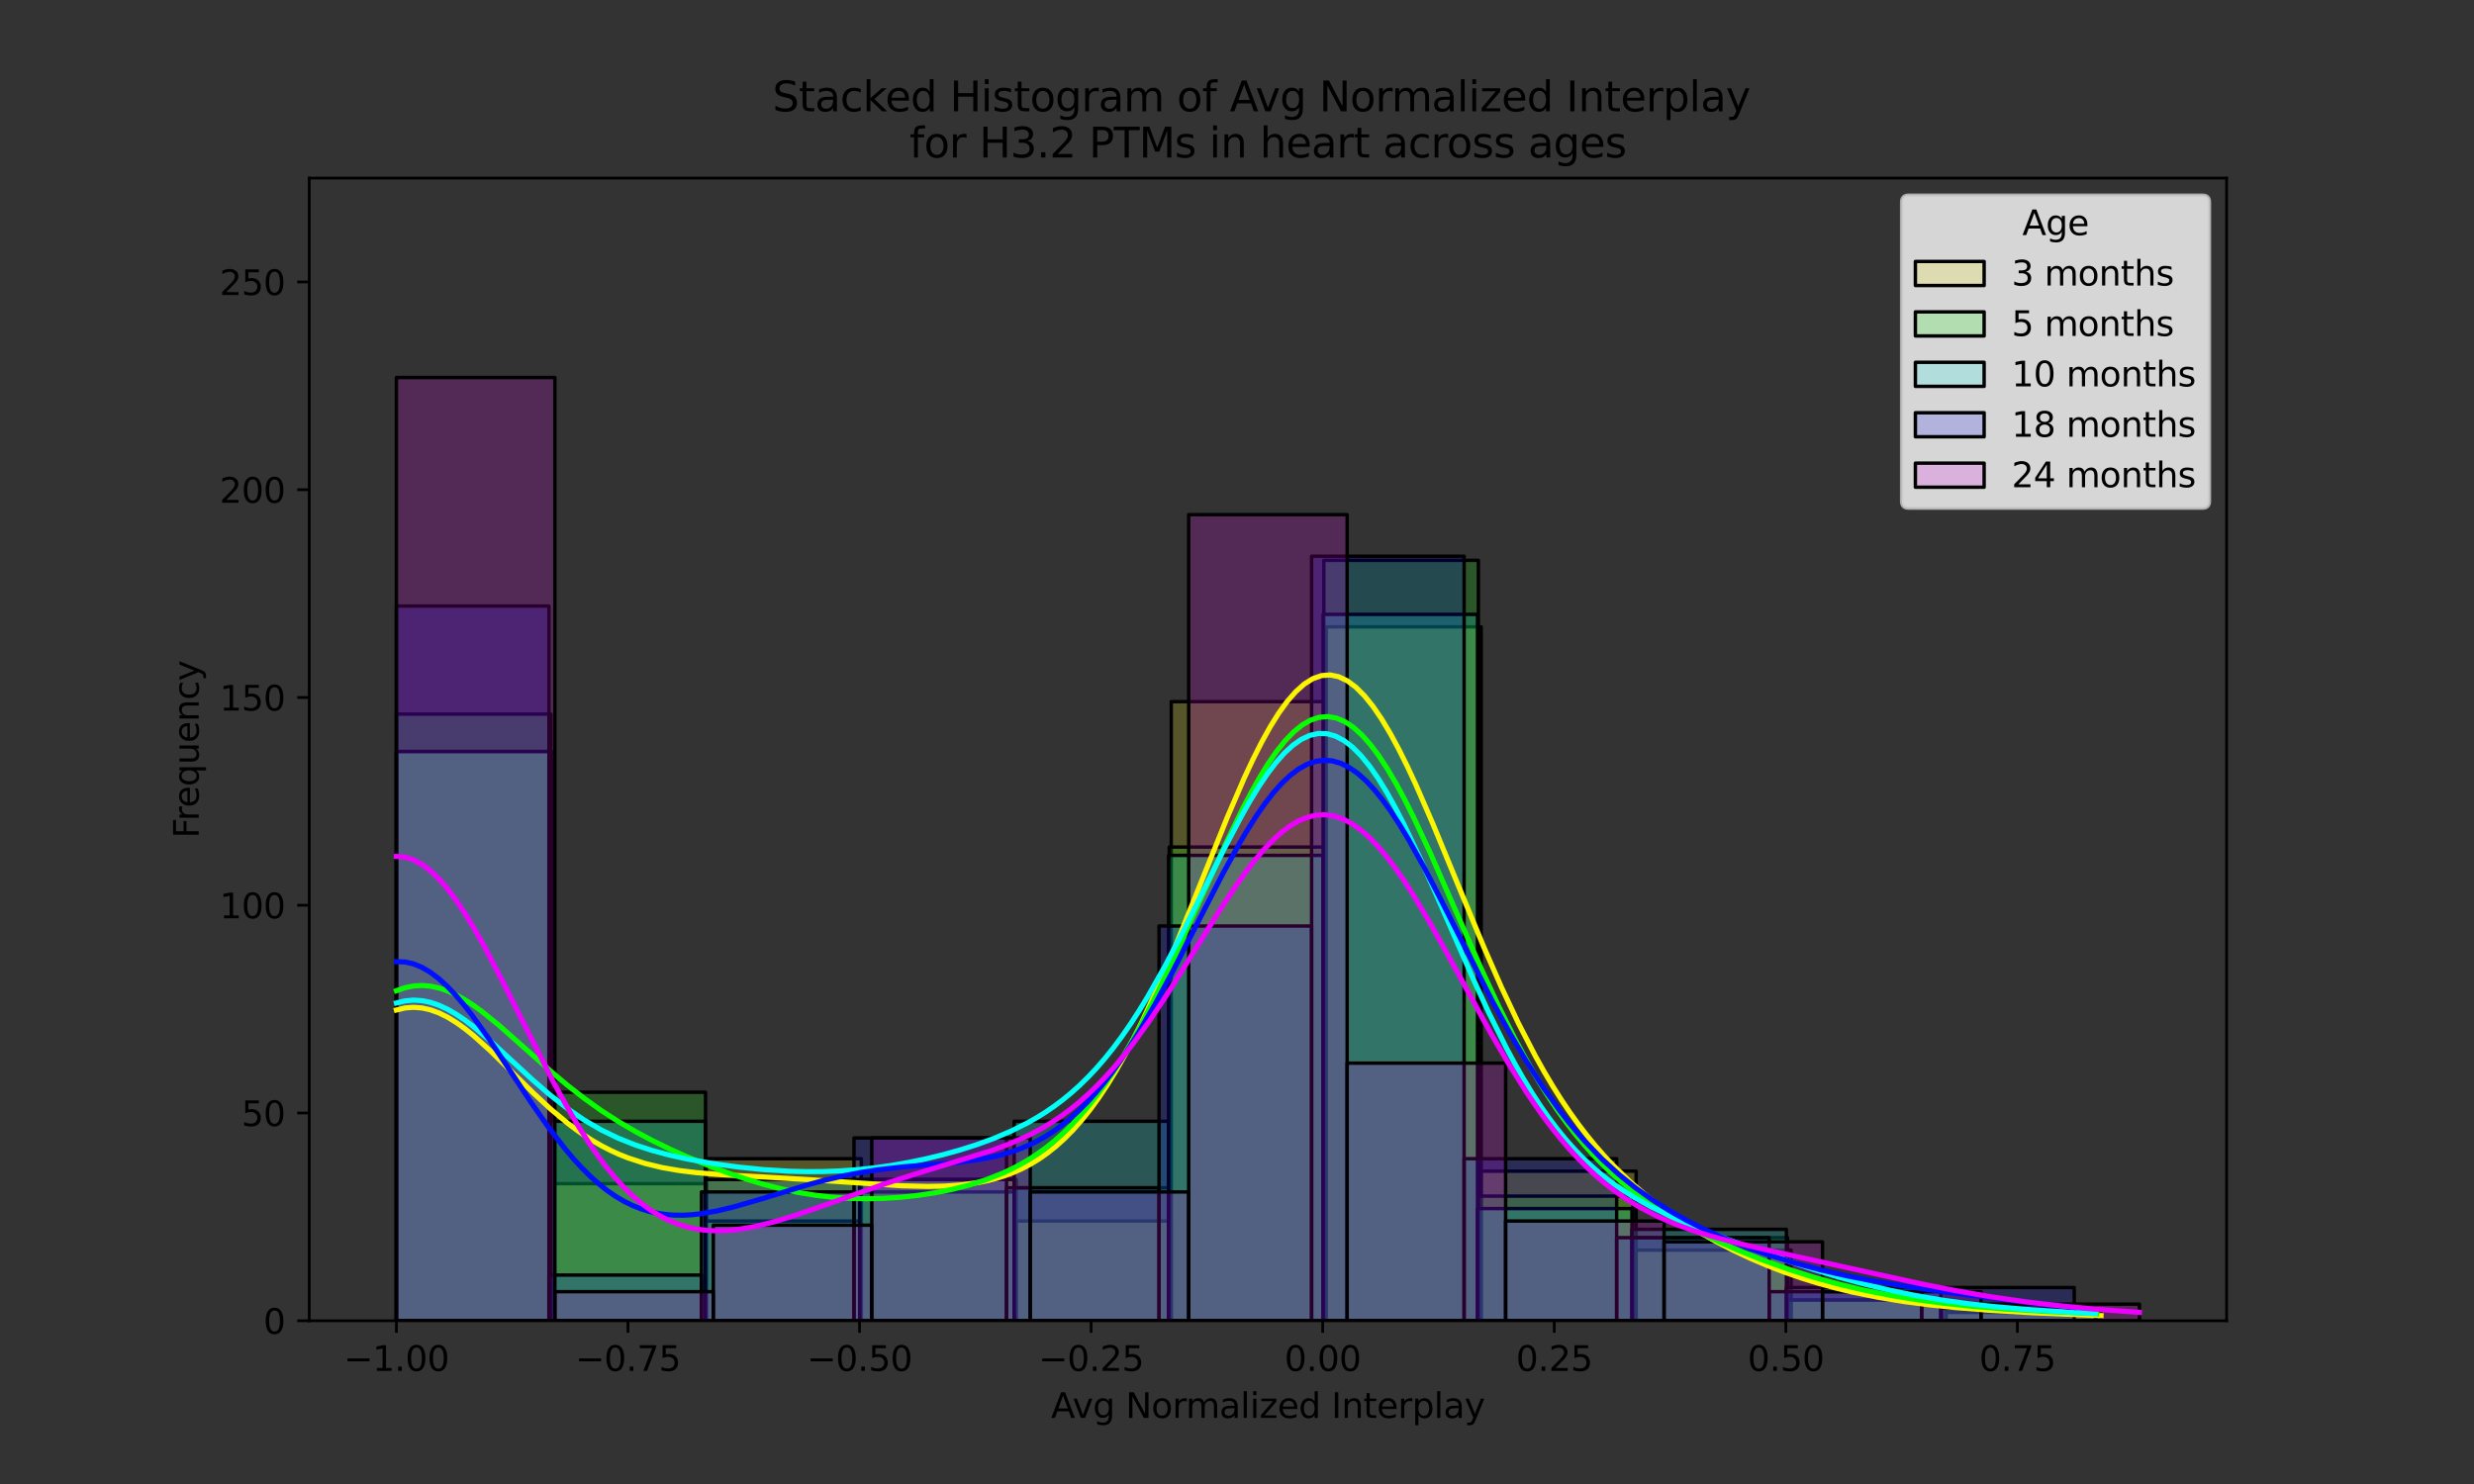 <?xml version="1.0" encoding="utf-8" standalone="no"?>
<!DOCTYPE svg PUBLIC "-//W3C//DTD SVG 1.1//EN"
  "http://www.w3.org/Graphics/SVG/1.1/DTD/svg11.dtd">
<svg xmlns:xlink="http://www.w3.org/1999/xlink" width="720pt" height="432pt" viewBox="0 0 720 432" xmlns="http://www.w3.org/2000/svg" version="1.1">
 <rect x="0" y="0" width="720" height="432" fill="#333333" stroke="none"/>
 <defs>
  <style type="text/css">*{stroke-linejoin: round; stroke-linecap: butt}</style>
 </defs>
 <g id="figure_1">
  <g id="patch_1">
   <path d="M 0 432 
L 720 432 
L 720 0 
L 0 0 
L 0 432 
z
" style="fill: none; opacity: 0"/>
  </g>
  <g id="axes_1">
   <g id="patch_2">
    <path d="M 90 384.48 
L 648 384.48 
L 648 51.84 
L 90 51.84 
L 90 384.48 
z
" style="fill: none"/>
   </g>
   <g id="patch_3">
    <path d="M 115.364 384.48 
L 160.464 384.48 
L 160.464 218.765 
L 115.364 218.765 
z
" clip-path="url(#pede3f35c36)" style="fill: #fcf500; fill-opacity: 0.175; stroke: #000000; stroke-linejoin: miter"/>
   </g>
   <g id="patch_4">
    <path d="M 160.464 384.48 
L 205.564 384.48 
L 205.564 344.563 
L 160.464 344.563 
z
" clip-path="url(#pede3f35c36)" style="fill: #fcf500; fill-opacity: 0.175; stroke: #000000; stroke-linejoin: miter"/>
   </g>
   <g id="patch_5">
    <path d="M 205.564 384.48 
L 250.664 384.48 
L 250.664 337.306 
L 205.564 337.306 
z
" clip-path="url(#pede3f35c36)" style="fill: #fcf500; fill-opacity: 0.175; stroke: #000000; stroke-linejoin: miter"/>
   </g>
   <g id="patch_6">
    <path d="M 250.664 384.48 
L 295.765 384.48 
L 295.765 343.354 
L 250.664 343.354 
z
" clip-path="url(#pede3f35c36)" style="fill: #fcf500; fill-opacity: 0.175; stroke: #000000; stroke-linejoin: miter"/>
   </g>
   <g id="patch_7">
    <path d="M 295.765 384.48 
L 340.865 384.48 
L 340.865 355.45 
L 295.765 355.45 
z
" clip-path="url(#pede3f35c36)" style="fill: #fcf500; fill-opacity: 0.175; stroke: #000000; stroke-linejoin: miter"/>
   </g>
   <g id="patch_8">
    <path d="M 340.865 384.48 
L 385.965 384.48 
L 385.965 204.25 
L 340.865 204.25 
z
" clip-path="url(#pede3f35c36)" style="fill: #fcf500; fill-opacity: 0.175; stroke: #000000; stroke-linejoin: miter"/>
   </g>
   <g id="patch_9">
    <path d="M 385.965 384.48 
L 431.065 384.48 
L 431.065 182.477 
L 385.965 182.477 
z
" clip-path="url(#pede3f35c36)" style="fill: #fcf500; fill-opacity: 0.175; stroke: #000000; stroke-linejoin: miter"/>
   </g>
   <g id="patch_10">
    <path d="M 431.065 384.48 
L 476.165 384.48 
L 476.165 340.934 
L 431.065 340.934 
z
" clip-path="url(#pede3f35c36)" style="fill: #fcf500; fill-opacity: 0.175; stroke: #000000; stroke-linejoin: miter"/>
   </g>
   <g id="patch_11">
    <path d="M 476.165 384.48 
L 521.266 384.48 
L 521.266 363.917 
L 476.165 363.917 
z
" clip-path="url(#pede3f35c36)" style="fill: #fcf500; fill-opacity: 0.175; stroke: #000000; stroke-linejoin: miter"/>
   </g>
   <g id="patch_12">
    <path d="M 521.266 384.48 
L 566.366 384.48 
L 566.366 378.432 
L 521.266 378.432 
z
" clip-path="url(#pede3f35c36)" style="fill: #fcf500; fill-opacity: 0.175; stroke: #000000; stroke-linejoin: miter"/>
   </g>
   <g id="patch_13">
    <path d="M 566.366 384.48 
L 611.466 384.48 
L 611.466 382.061 
L 566.366 382.061 
z
" clip-path="url(#pede3f35c36)" style="fill: #fcf500; fill-opacity: 0.175; stroke: #000000; stroke-linejoin: miter"/>
   </g>
   <g id="patch_14">
    <path d="M 115.364 384.48 
L 160.347 384.48 
L 160.347 207.878 
L 115.364 207.878 
z
" clip-path="url(#pede3f35c36)" style="fill: #08ff00; fill-opacity: 0.175; stroke: #000000; stroke-linejoin: miter"/>
   </g>
   <g id="patch_15">
    <path d="M 160.347 384.48 
L 205.331 384.48 
L 205.331 317.952 
L 160.347 317.952 
z
" clip-path="url(#pede3f35c36)" style="fill: #08ff00; fill-opacity: 0.175; stroke: #000000; stroke-linejoin: miter"/>
   </g>
   <g id="patch_16">
    <path d="M 205.331 384.48 
L 250.315 384.48 
L 250.315 355.45 
L 205.331 355.45 
z
" clip-path="url(#pede3f35c36)" style="fill: #08ff00; fill-opacity: 0.175; stroke: #000000; stroke-linejoin: miter"/>
   </g>
   <g id="patch_17">
    <path d="M 250.315 384.48 
L 295.298 384.48 
L 295.298 346.982 
L 250.315 346.982 
z
" clip-path="url(#pede3f35c36)" style="fill: #08ff00; fill-opacity: 0.175; stroke: #000000; stroke-linejoin: miter"/>
   </g>
   <g id="patch_18">
    <path d="M 295.298 384.48 
L 340.282 384.48 
L 340.282 345.773 
L 295.298 345.773 
z
" clip-path="url(#pede3f35c36)" style="fill: #08ff00; fill-opacity: 0.175; stroke: #000000; stroke-linejoin: miter"/>
   </g>
   <g id="patch_19">
    <path d="M 340.282 384.48 
L 385.266 384.48 
L 385.266 246.586 
L 340.282 246.586 
z
" clip-path="url(#pede3f35c36)" style="fill: #08ff00; fill-opacity: 0.175; stroke: #000000; stroke-linejoin: miter"/>
   </g>
   <g id="patch_20">
    <path d="M 385.266 384.48 
L 430.249 384.48 
L 430.249 163.123 
L 385.266 163.123 
z
" clip-path="url(#pede3f35c36)" style="fill: #08ff00; fill-opacity: 0.175; stroke: #000000; stroke-linejoin: miter"/>
   </g>
   <g id="patch_21">
    <path d="M 430.249 384.48 
L 475.233 384.48 
L 475.233 348.192 
L 430.249 348.192 
z
" clip-path="url(#pede3f35c36)" style="fill: #08ff00; fill-opacity: 0.175; stroke: #000000; stroke-linejoin: miter"/>
   </g>
   <g id="patch_22">
    <path d="M 475.233 384.48 
L 520.216 384.48 
L 520.216 360.288 
L 475.233 360.288 
z
" clip-path="url(#pede3f35c36)" style="fill: #08ff00; fill-opacity: 0.175; stroke: #000000; stroke-linejoin: miter"/>
   </g>
   <g id="patch_23">
    <path d="M 520.216 384.48 
L 565.2 384.48 
L 565.2 378.432 
L 520.216 378.432 
z
" clip-path="url(#pede3f35c36)" style="fill: #08ff00; fill-opacity: 0.175; stroke: #000000; stroke-linejoin: miter"/>
   </g>
   <g id="patch_24">
    <path d="M 565.2 384.48 
L 610.184 384.48 
L 610.184 380.851 
L 565.2 380.851 
z
" clip-path="url(#pede3f35c36)" style="fill: #08ff00; fill-opacity: 0.175; stroke: #000000; stroke-linejoin: miter"/>
   </g>
   <g id="patch_25">
    <path d="M 115.364 384.48 
L 160.311 384.48 
L 160.311 218.765 
L 115.364 218.765 
z
" clip-path="url(#pede3f35c36)" style="fill: #00fff6; fill-opacity: 0.175; stroke: #000000; stroke-linejoin: miter"/>
   </g>
   <g id="patch_26">
    <path d="M 160.311 384.48 
L 205.258 384.48 
L 205.258 326.419 
L 160.311 326.419 
z
" clip-path="url(#pede3f35c36)" style="fill: #00fff6; fill-opacity: 0.175; stroke: #000000; stroke-linejoin: miter"/>
   </g>
   <g id="patch_27">
    <path d="M 205.258 384.48 
L 250.204 384.48 
L 250.204 343.354 
L 205.258 343.354 
z
" clip-path="url(#pede3f35c36)" style="fill: #00fff6; fill-opacity: 0.175; stroke: #000000; stroke-linejoin: miter"/>
   </g>
   <g id="patch_28">
    <path d="M 250.204 384.48 
L 295.151 384.48 
L 295.151 343.354 
L 250.204 343.354 
z
" clip-path="url(#pede3f35c36)" style="fill: #00fff6; fill-opacity: 0.175; stroke: #000000; stroke-linejoin: miter"/>
   </g>
   <g id="patch_29">
    <path d="M 295.151 384.48 
L 340.098 384.48 
L 340.098 326.419 
L 295.151 326.419 
z
" clip-path="url(#pede3f35c36)" style="fill: #00fff6; fill-opacity: 0.175; stroke: #000000; stroke-linejoin: miter"/>
   </g>
   <g id="patch_30">
    <path d="M 340.098 384.48 
L 385.045 384.48 
L 385.045 249.005 
L 340.098 249.005 
z
" clip-path="url(#pede3f35c36)" style="fill: #00fff6; fill-opacity: 0.175; stroke: #000000; stroke-linejoin: miter"/>
   </g>
   <g id="patch_31">
    <path d="M 385.045 384.48 
L 429.992 384.48 
L 429.992 178.848 
L 385.045 178.848 
z
" clip-path="url(#pede3f35c36)" style="fill: #00fff6; fill-opacity: 0.175; stroke: #000000; stroke-linejoin: miter"/>
   </g>
   <g id="patch_32">
    <path d="M 429.992 384.48 
L 474.939 384.48 
L 474.939 351.821 
L 429.992 351.821 
z
" clip-path="url(#pede3f35c36)" style="fill: #00fff6; fill-opacity: 0.175; stroke: #000000; stroke-linejoin: miter"/>
   </g>
   <g id="patch_33">
    <path d="M 474.939 384.48 
L 519.886 384.48 
L 519.886 357.869 
L 474.939 357.869 
z
" clip-path="url(#pede3f35c36)" style="fill: #00fff6; fill-opacity: 0.175; stroke: #000000; stroke-linejoin: miter"/>
   </g>
   <g id="patch_34">
    <path d="M 519.886 384.48 
L 564.833 384.48 
L 564.833 374.803 
L 519.886 374.803 
z
" clip-path="url(#pede3f35c36)" style="fill: #00fff6; fill-opacity: 0.175; stroke: #000000; stroke-linejoin: miter"/>
   </g>
   <g id="patch_35">
    <path d="M 564.833 384.48 
L 609.78 384.48 
L 609.78 380.851 
L 564.833 380.851 
z
" clip-path="url(#pede3f35c36)" style="fill: #00fff6; fill-opacity: 0.175; stroke: #000000; stroke-linejoin: miter"/>
   </g>
   <g id="patch_36">
    <path d="M 115.364 384.48 
L 159.754 384.48 
L 159.754 176.429 
L 115.364 176.429 
z
" clip-path="url(#pede3f35c36)" style="fill: #0010ff; fill-opacity: 0.175; stroke: #000000; stroke-linejoin: miter"/>
   </g>
   <g id="patch_37">
    <path d="M 159.754 384.48 
L 204.144 384.48 
L 204.144 371.174 
L 159.754 371.174 
z
" clip-path="url(#pede3f35c36)" style="fill: #0010ff; fill-opacity: 0.175; stroke: #000000; stroke-linejoin: miter"/>
   </g>
   <g id="patch_38">
    <path d="M 204.144 384.48 
L 248.534 384.48 
L 248.534 346.982 
L 204.144 346.982 
z
" clip-path="url(#pede3f35c36)" style="fill: #0010ff; fill-opacity: 0.175; stroke: #000000; stroke-linejoin: miter"/>
   </g>
   <g id="patch_39">
    <path d="M 248.534 384.48 
L 292.925 384.48 
L 292.925 331.258 
L 248.534 331.258 
z
" clip-path="url(#pede3f35c36)" style="fill: #0010ff; fill-opacity: 0.175; stroke: #000000; stroke-linejoin: miter"/>
   </g>
   <g id="patch_40">
    <path d="M 292.925 384.48 
L 337.315 384.48 
L 337.315 345.773 
L 292.925 345.773 
z
" clip-path="url(#pede3f35c36)" style="fill: #0010ff; fill-opacity: 0.175; stroke: #000000; stroke-linejoin: miter"/>
   </g>
   <g id="patch_41">
    <path d="M 337.315 384.48 
L 381.705 384.48 
L 381.705 269.568 
L 337.315 269.568 
z
" clip-path="url(#pede3f35c36)" style="fill: #0010ff; fill-opacity: 0.175; stroke: #000000; stroke-linejoin: miter"/>
   </g>
   <g id="patch_42">
    <path d="M 381.705 384.48 
L 426.095 384.48 
L 426.095 161.914 
L 381.705 161.914 
z
" clip-path="url(#pede3f35c36)" style="fill: #0010ff; fill-opacity: 0.175; stroke: #000000; stroke-linejoin: miter"/>
   </g>
   <g id="patch_43">
    <path d="M 426.095 384.48 
L 470.486 384.48 
L 470.486 337.306 
L 426.095 337.306 
z
" clip-path="url(#pede3f35c36)" style="fill: #0010ff; fill-opacity: 0.175; stroke: #000000; stroke-linejoin: miter"/>
   </g>
   <g id="patch_44">
    <path d="M 470.486 384.48 
L 514.876 384.48 
L 514.876 360.288 
L 470.486 360.288 
z
" clip-path="url(#pede3f35c36)" style="fill: #0010ff; fill-opacity: 0.175; stroke: #000000; stroke-linejoin: miter"/>
   </g>
   <g id="patch_45">
    <path d="M 514.876 384.48 
L 559.266 384.48 
L 559.266 376.013 
L 514.876 376.013 
z
" clip-path="url(#pede3f35c36)" style="fill: #0010ff; fill-opacity: 0.175; stroke: #000000; stroke-linejoin: miter"/>
   </g>
   <g id="patch_46">
    <path d="M 559.266 384.48 
L 603.656 384.48 
L 603.656 374.803 
L 559.266 374.803 
z
" clip-path="url(#pede3f35c36)" style="fill: #0010ff; fill-opacity: 0.175; stroke: #000000; stroke-linejoin: miter"/>
   </g>
   <g id="patch_47">
    <path d="M 115.364 384.48 
L 161.479 384.48 
L 161.479 109.901 
L 115.364 109.901 
z
" clip-path="url(#pede3f35c36)" style="fill: #ee00ff; fill-opacity: 0.175; stroke: #000000; stroke-linejoin: miter"/>
   </g>
   <g id="patch_48">
    <path d="M 161.479 384.48 
L 207.595 384.48 
L 207.595 376.013 
L 161.479 376.013 
z
" clip-path="url(#pede3f35c36)" style="fill: #ee00ff; fill-opacity: 0.175; stroke: #000000; stroke-linejoin: miter"/>
   </g>
   <g id="patch_49">
    <path d="M 207.595 384.48 
L 253.711 384.48 
L 253.711 356.659 
L 207.595 356.659 
z
" clip-path="url(#pede3f35c36)" style="fill: #ee00ff; fill-opacity: 0.175; stroke: #000000; stroke-linejoin: miter"/>
   </g>
   <g id="patch_50">
    <path d="M 253.711 384.48 
L 299.826 384.48 
L 299.826 331.258 
L 253.711 331.258 
z
" clip-path="url(#pede3f35c36)" style="fill: #ee00ff; fill-opacity: 0.175; stroke: #000000; stroke-linejoin: miter"/>
   </g>
   <g id="patch_51">
    <path d="M 299.826 384.48 
L 345.942 384.48 
L 345.942 346.982 
L 299.826 346.982 
z
" clip-path="url(#pede3f35c36)" style="fill: #ee00ff; fill-opacity: 0.175; stroke: #000000; stroke-linejoin: miter"/>
   </g>
   <g id="patch_52">
    <path d="M 345.942 384.48 
L 392.058 384.48 
L 392.058 149.818 
L 345.942 149.818 
z
" clip-path="url(#pede3f35c36)" style="fill: #ee00ff; fill-opacity: 0.175; stroke: #000000; stroke-linejoin: miter"/>
   </g>
   <g id="patch_53">
    <path d="M 392.058 384.48 
L 438.174 384.48 
L 438.174 309.485 
L 392.058 309.485 
z
" clip-path="url(#pede3f35c36)" style="fill: #ee00ff; fill-opacity: 0.175; stroke: #000000; stroke-linejoin: miter"/>
   </g>
   <g id="patch_54">
    <path d="M 438.174 384.48 
L 484.289 384.48 
L 484.289 355.45 
L 438.174 355.45 
z
" clip-path="url(#pede3f35c36)" style="fill: #ee00ff; fill-opacity: 0.175; stroke: #000000; stroke-linejoin: miter"/>
   </g>
   <g id="patch_55">
    <path d="M 484.289 384.48 
L 530.405 384.48 
L 530.405 361.498 
L 484.289 361.498 
z
" clip-path="url(#pede3f35c36)" style="fill: #ee00ff; fill-opacity: 0.175; stroke: #000000; stroke-linejoin: miter"/>
   </g>
   <g id="patch_56">
    <path d="M 530.405 384.48 
L 576.521 384.48 
L 576.521 376.013 
L 530.405 376.013 
z
" clip-path="url(#pede3f35c36)" style="fill: #ee00ff; fill-opacity: 0.175; stroke: #000000; stroke-linejoin: miter"/>
   </g>
   <g id="patch_57">
    <path d="M 576.521 384.48 
L 622.636 384.48 
L 622.636 379.642 
L 576.521 379.642 
z
" clip-path="url(#pede3f35c36)" style="fill: #ee00ff; fill-opacity: 0.175; stroke: #000000; stroke-linejoin: miter"/>
   </g>
   <g id="matplotlib.axis_1">
    <g id="xtick_1">
     <g id="line2d_1">
      <defs>
       <path id="mf431c7eba1" d="M 0 0 
L 0 3.5 
" style="stroke: #000000; stroke-width: 0.8"/>
      </defs>
      <g>
       <use xlink:href="#mf431c7eba1" x="115.364" y="384.48" style="stroke: #000000; stroke-width: 0.8"/>
      </g>
     </g>
     <g id="text_1">
      <!-- −1.00 -->
      <g transform="translate(100.041 399.078) scale(0.1 -0.1)">
       <defs>
        <path id="DejaVuSans-2212" d="M 678 2272 
L 4684 2272 
L 4684 1741 
L 678 1741 
L 678 2272 
z
" transform="scale(0.016)"/>
        <path id="DejaVuSans-31" d="M 794 531 
L 1825 531 
L 1825 4091 
L 703 3866 
L 703 4441 
L 1819 4666 
L 2450 4666 
L 2450 531 
L 3481 531 
L 3481 0 
L 794 0 
L 794 531 
z
" transform="scale(0.016)"/>
        <path id="DejaVuSans-2e" d="M 684 794 
L 1344 794 
L 1344 0 
L 684 0 
L 684 794 
z
" transform="scale(0.016)"/>
        <path id="DejaVuSans-30" d="M 2034 4250 
Q 1547 4250 1301 3770 
Q 1056 3291 1056 2328 
Q 1056 1369 1301 889 
Q 1547 409 2034 409 
Q 2525 409 2770 889 
Q 3016 1369 3016 2328 
Q 3016 3291 2770 3770 
Q 2525 4250 2034 4250 
z
M 2034 4750 
Q 2819 4750 3233 4129 
Q 3647 3509 3647 2328 
Q 3647 1150 3233 529 
Q 2819 -91 2034 -91 
Q 1250 -91 836 529 
Q 422 1150 422 2328 
Q 422 3509 836 4129 
Q 1250 4750 2034 4750 
z
" transform="scale(0.016)"/>
       </defs>
       <use xlink:href="#DejaVuSans-2212"/>
       <use xlink:href="#DejaVuSans-31" x="83.789"/>
       <use xlink:href="#DejaVuSans-2e" x="147.412"/>
       <use xlink:href="#DejaVuSans-30" x="179.199"/>
       <use xlink:href="#DejaVuSans-30" x="242.822"/>
      </g>
     </g>
    </g>
    <g id="xtick_2">
     <g id="line2d_2">
      <g>
       <use xlink:href="#mf431c7eba1" x="182.757" y="384.48" style="stroke: #000000; stroke-width: 0.8"/>
      </g>
     </g>
     <g id="text_2">
      <!-- −0.75 -->
      <g transform="translate(167.435 399.078) scale(0.1 -0.1)">
       <defs>
        <path id="DejaVuSans-37" d="M 525 4666 
L 3525 4666 
L 3525 4397 
L 1831 0 
L 1172 0 
L 2766 4134 
L 525 4134 
L 525 4666 
z
" transform="scale(0.016)"/>
        <path id="DejaVuSans-35" d="M 691 4666 
L 3169 4666 
L 3169 4134 
L 1269 4134 
L 1269 2991 
Q 1406 3038 1543 3061 
Q 1681 3084 1819 3084 
Q 2600 3084 3056 2656 
Q 3513 2228 3513 1497 
Q 3513 744 3044 326 
Q 2575 -91 1722 -91 
Q 1428 -91 1123 -41 
Q 819 9 494 109 
L 494 744 
Q 775 591 1075 516 
Q 1375 441 1709 441 
Q 2250 441 2565 725 
Q 2881 1009 2881 1497 
Q 2881 1984 2565 2268 
Q 2250 2553 1709 2553 
Q 1456 2553 1204 2497 
Q 953 2441 691 2322 
L 691 4666 
z
" transform="scale(0.016)"/>
       </defs>
       <use xlink:href="#DejaVuSans-2212"/>
       <use xlink:href="#DejaVuSans-30" x="83.789"/>
       <use xlink:href="#DejaVuSans-2e" x="147.412"/>
       <use xlink:href="#DejaVuSans-37" x="179.199"/>
       <use xlink:href="#DejaVuSans-35" x="242.822"/>
      </g>
     </g>
    </g>
    <g id="xtick_3">
     <g id="line2d_3">
      <g>
       <use xlink:href="#mf431c7eba1" x="250.151" y="384.48" style="stroke: #000000; stroke-width: 0.8"/>
      </g>
     </g>
     <g id="text_3">
      <!-- −0.50 -->
      <g transform="translate(234.828 399.078) scale(0.1 -0.1)">
       <use xlink:href="#DejaVuSans-2212"/>
       <use xlink:href="#DejaVuSans-30" x="83.789"/>
       <use xlink:href="#DejaVuSans-2e" x="147.412"/>
       <use xlink:href="#DejaVuSans-35" x="179.199"/>
       <use xlink:href="#DejaVuSans-30" x="242.822"/>
      </g>
     </g>
    </g>
    <g id="xtick_4">
     <g id="line2d_4">
      <g>
       <use xlink:href="#mf431c7eba1" x="317.545" y="384.48" style="stroke: #000000; stroke-width: 0.8"/>
      </g>
     </g>
     <g id="text_4">
      <!-- −0.25 -->
      <g transform="translate(302.222 399.078) scale(0.1 -0.1)">
       <defs>
        <path id="DejaVuSans-32" d="M 1228 531 
L 3431 531 
L 3431 0 
L 469 0 
L 469 531 
Q 828 903 1448 1529 
Q 2069 2156 2228 2338 
Q 2531 2678 2651 2914 
Q 2772 3150 2772 3378 
Q 2772 3750 2511 3984 
Q 2250 4219 1831 4219 
Q 1534 4219 1204 4116 
Q 875 4013 500 3803 
L 500 4441 
Q 881 4594 1212 4672 
Q 1544 4750 1819 4750 
Q 2544 4750 2975 4387 
Q 3406 4025 3406 3419 
Q 3406 3131 3298 2873 
Q 3191 2616 2906 2266 
Q 2828 2175 2409 1742 
Q 1991 1309 1228 531 
z
" transform="scale(0.016)"/>
       </defs>
       <use xlink:href="#DejaVuSans-2212"/>
       <use xlink:href="#DejaVuSans-30" x="83.789"/>
       <use xlink:href="#DejaVuSans-2e" x="147.412"/>
       <use xlink:href="#DejaVuSans-32" x="179.199"/>
       <use xlink:href="#DejaVuSans-35" x="242.822"/>
      </g>
     </g>
    </g>
    <g id="xtick_5">
     <g id="line2d_5">
      <g>
       <use xlink:href="#mf431c7eba1" x="384.938" y="384.48" style="stroke: #000000; stroke-width: 0.8"/>
      </g>
     </g>
     <g id="text_5">
      <!-- 0.00 -->
      <g transform="translate(373.806 399.078) scale(0.1 -0.1)">
       <use xlink:href="#DejaVuSans-30"/>
       <use xlink:href="#DejaVuSans-2e" x="63.623"/>
       <use xlink:href="#DejaVuSans-30" x="95.41"/>
       <use xlink:href="#DejaVuSans-30" x="159.033"/>
      </g>
     </g>
    </g>
    <g id="xtick_6">
     <g id="line2d_6">
      <g>
       <use xlink:href="#mf431c7eba1" x="452.332" y="384.48" style="stroke: #000000; stroke-width: 0.8"/>
      </g>
     </g>
     <g id="text_6">
      <!-- 0.25 -->
      <g transform="translate(441.199 399.078) scale(0.1 -0.1)">
       <use xlink:href="#DejaVuSans-30"/>
       <use xlink:href="#DejaVuSans-2e" x="63.623"/>
       <use xlink:href="#DejaVuSans-32" x="95.41"/>
       <use xlink:href="#DejaVuSans-35" x="159.033"/>
      </g>
     </g>
    </g>
    <g id="xtick_7">
     <g id="line2d_7">
      <g>
       <use xlink:href="#mf431c7eba1" x="519.726" y="384.48" style="stroke: #000000; stroke-width: 0.8"/>
      </g>
     </g>
     <g id="text_7">
      <!-- 0.50 -->
      <g transform="translate(508.593 399.078) scale(0.1 -0.1)">
       <use xlink:href="#DejaVuSans-30"/>
       <use xlink:href="#DejaVuSans-2e" x="63.623"/>
       <use xlink:href="#DejaVuSans-35" x="95.41"/>
       <use xlink:href="#DejaVuSans-30" x="159.033"/>
      </g>
     </g>
    </g>
    <g id="xtick_8">
     <g id="line2d_8">
      <g>
       <use xlink:href="#mf431c7eba1" x="587.12" y="384.48" style="stroke: #000000; stroke-width: 0.8"/>
      </g>
     </g>
     <g id="text_8">
      <!-- 0.75 -->
      <g transform="translate(575.987 399.078) scale(0.1 -0.1)">
       <use xlink:href="#DejaVuSans-30"/>
       <use xlink:href="#DejaVuSans-2e" x="63.623"/>
       <use xlink:href="#DejaVuSans-37" x="95.41"/>
       <use xlink:href="#DejaVuSans-35" x="159.033"/>
      </g>
     </g>
    </g>
    <g id="text_9">
     <!-- Avg Normalized Interplay -->
     <g transform="translate(305.884 412.757) scale(0.1 -0.1)">
      <defs>
       <path id="DejaVuSans-41" d="M 2188 4044 
L 1331 1722 
L 3047 1722 
L 2188 4044 
z
M 1831 4666 
L 2547 4666 
L 4325 0 
L 3669 0 
L 3244 1197 
L 1141 1197 
L 716 0 
L 50 0 
L 1831 4666 
z
" transform="scale(0.016)"/>
       <path id="DejaVuSans-76" d="M 191 3500 
L 800 3500 
L 1894 563 
L 2988 3500 
L 3597 3500 
L 2284 0 
L 1503 0 
L 191 3500 
z
" transform="scale(0.016)"/>
       <path id="DejaVuSans-67" d="M 2906 1791 
Q 2906 2416 2648 2759 
Q 2391 3103 1925 3103 
Q 1463 3103 1205 2759 
Q 947 2416 947 1791 
Q 947 1169 1205 825 
Q 1463 481 1925 481 
Q 2391 481 2648 825 
Q 2906 1169 2906 1791 
z
M 3481 434 
Q 3481 -459 3084 -895 
Q 2688 -1331 1869 -1331 
Q 1566 -1331 1297 -1286 
Q 1028 -1241 775 -1147 
L 775 -588 
Q 1028 -725 1275 -790 
Q 1522 -856 1778 -856 
Q 2344 -856 2625 -561 
Q 2906 -266 2906 331 
L 2906 616 
Q 2728 306 2450 153 
Q 2172 0 1784 0 
Q 1141 0 747 490 
Q 353 981 353 1791 
Q 353 2603 747 3093 
Q 1141 3584 1784 3584 
Q 2172 3584 2450 3431 
Q 2728 3278 2906 2969 
L 2906 3500 
L 3481 3500 
L 3481 434 
z
" transform="scale(0.016)"/>
       <path id="DejaVuSans-20" transform="scale(0.016)"/>
       <path id="DejaVuSans-4e" d="M 628 4666 
L 1478 4666 
L 3547 763 
L 3547 4666 
L 4159 4666 
L 4159 0 
L 3309 0 
L 1241 3903 
L 1241 0 
L 628 0 
L 628 4666 
z
" transform="scale(0.016)"/>
       <path id="DejaVuSans-6f" d="M 1959 3097 
Q 1497 3097 1228 2736 
Q 959 2375 959 1747 
Q 959 1119 1226 758 
Q 1494 397 1959 397 
Q 2419 397 2687 759 
Q 2956 1122 2956 1747 
Q 2956 2369 2687 2733 
Q 2419 3097 1959 3097 
z
M 1959 3584 
Q 2709 3584 3137 3096 
Q 3566 2609 3566 1747 
Q 3566 888 3137 398 
Q 2709 -91 1959 -91 
Q 1206 -91 779 398 
Q 353 888 353 1747 
Q 353 2609 779 3096 
Q 1206 3584 1959 3584 
z
" transform="scale(0.016)"/>
       <path id="DejaVuSans-72" d="M 2631 2963 
Q 2534 3019 2420 3045 
Q 2306 3072 2169 3072 
Q 1681 3072 1420 2755 
Q 1159 2438 1159 1844 
L 1159 0 
L 581 0 
L 581 3500 
L 1159 3500 
L 1159 2956 
Q 1341 3275 1631 3429 
Q 1922 3584 2338 3584 
Q 2397 3584 2469 3576 
Q 2541 3569 2628 3553 
L 2631 2963 
z
" transform="scale(0.016)"/>
       <path id="DejaVuSans-6d" d="M 3328 2828 
Q 3544 3216 3844 3400 
Q 4144 3584 4550 3584 
Q 5097 3584 5394 3201 
Q 5691 2819 5691 2113 
L 5691 0 
L 5113 0 
L 5113 2094 
Q 5113 2597 4934 2840 
Q 4756 3084 4391 3084 
Q 3944 3084 3684 2787 
Q 3425 2491 3425 1978 
L 3425 0 
L 2847 0 
L 2847 2094 
Q 2847 2600 2669 2842 
Q 2491 3084 2119 3084 
Q 1678 3084 1418 2786 
Q 1159 2488 1159 1978 
L 1159 0 
L 581 0 
L 581 3500 
L 1159 3500 
L 1159 2956 
Q 1356 3278 1631 3431 
Q 1906 3584 2284 3584 
Q 2666 3584 2933 3390 
Q 3200 3197 3328 2828 
z
" transform="scale(0.016)"/>
       <path id="DejaVuSans-61" d="M 2194 1759 
Q 1497 1759 1228 1600 
Q 959 1441 959 1056 
Q 959 750 1161 570 
Q 1363 391 1709 391 
Q 2188 391 2477 730 
Q 2766 1069 2766 1631 
L 2766 1759 
L 2194 1759 
z
M 3341 1997 
L 3341 0 
L 2766 0 
L 2766 531 
Q 2569 213 2275 61 
Q 1981 -91 1556 -91 
Q 1019 -91 701 211 
Q 384 513 384 1019 
Q 384 1609 779 1909 
Q 1175 2209 1959 2209 
L 2766 2209 
L 2766 2266 
Q 2766 2663 2505 2880 
Q 2244 3097 1772 3097 
Q 1472 3097 1187 3025 
Q 903 2953 641 2809 
L 641 3341 
Q 956 3463 1253 3523 
Q 1550 3584 1831 3584 
Q 2591 3584 2966 3190 
Q 3341 2797 3341 1997 
z
" transform="scale(0.016)"/>
       <path id="DejaVuSans-6c" d="M 603 4863 
L 1178 4863 
L 1178 0 
L 603 0 
L 603 4863 
z
" transform="scale(0.016)"/>
       <path id="DejaVuSans-69" d="M 603 3500 
L 1178 3500 
L 1178 0 
L 603 0 
L 603 3500 
z
M 603 4863 
L 1178 4863 
L 1178 4134 
L 603 4134 
L 603 4863 
z
" transform="scale(0.016)"/>
       <path id="DejaVuSans-7a" d="M 353 3500 
L 3084 3500 
L 3084 2975 
L 922 459 
L 3084 459 
L 3084 0 
L 275 0 
L 275 525 
L 2438 3041 
L 353 3041 
L 353 3500 
z
" transform="scale(0.016)"/>
       <path id="DejaVuSans-65" d="M 3597 1894 
L 3597 1613 
L 953 1613 
Q 991 1019 1311 708 
Q 1631 397 2203 397 
Q 2534 397 2845 478 
Q 3156 559 3463 722 
L 3463 178 
Q 3153 47 2828 -22 
Q 2503 -91 2169 -91 
Q 1331 -91 842 396 
Q 353 884 353 1716 
Q 353 2575 817 3079 
Q 1281 3584 2069 3584 
Q 2775 3584 3186 3129 
Q 3597 2675 3597 1894 
z
M 3022 2063 
Q 3016 2534 2758 2815 
Q 2500 3097 2075 3097 
Q 1594 3097 1305 2825 
Q 1016 2553 972 2059 
L 3022 2063 
z
" transform="scale(0.016)"/>
       <path id="DejaVuSans-64" d="M 2906 2969 
L 2906 4863 
L 3481 4863 
L 3481 0 
L 2906 0 
L 2906 525 
Q 2725 213 2448 61 
Q 2172 -91 1784 -91 
Q 1150 -91 751 415 
Q 353 922 353 1747 
Q 353 2572 751 3078 
Q 1150 3584 1784 3584 
Q 2172 3584 2448 3432 
Q 2725 3281 2906 2969 
z
M 947 1747 
Q 947 1113 1208 752 
Q 1469 391 1925 391 
Q 2381 391 2643 752 
Q 2906 1113 2906 1747 
Q 2906 2381 2643 2742 
Q 2381 3103 1925 3103 
Q 1469 3103 1208 2742 
Q 947 2381 947 1747 
z
" transform="scale(0.016)"/>
       <path id="DejaVuSans-49" d="M 628 4666 
L 1259 4666 
L 1259 0 
L 628 0 
L 628 4666 
z
" transform="scale(0.016)"/>
       <path id="DejaVuSans-6e" d="M 3513 2113 
L 3513 0 
L 2938 0 
L 2938 2094 
Q 2938 2591 2744 2837 
Q 2550 3084 2163 3084 
Q 1697 3084 1428 2787 
Q 1159 2491 1159 1978 
L 1159 0 
L 581 0 
L 581 3500 
L 1159 3500 
L 1159 2956 
Q 1366 3272 1645 3428 
Q 1925 3584 2291 3584 
Q 2894 3584 3203 3211 
Q 3513 2838 3513 2113 
z
" transform="scale(0.016)"/>
       <path id="DejaVuSans-74" d="M 1172 4494 
L 1172 3500 
L 2356 3500 
L 2356 3053 
L 1172 3053 
L 1172 1153 
Q 1172 725 1289 603 
Q 1406 481 1766 481 
L 2356 481 
L 2356 0 
L 1766 0 
Q 1100 0 847 248 
Q 594 497 594 1153 
L 594 3053 
L 172 3053 
L 172 3500 
L 594 3500 
L 594 4494 
L 1172 4494 
z
" transform="scale(0.016)"/>
       <path id="DejaVuSans-70" d="M 1159 525 
L 1159 -1331 
L 581 -1331 
L 581 3500 
L 1159 3500 
L 1159 2969 
Q 1341 3281 1617 3432 
Q 1894 3584 2278 3584 
Q 2916 3584 3314 3078 
Q 3713 2572 3713 1747 
Q 3713 922 3314 415 
Q 2916 -91 2278 -91 
Q 1894 -91 1617 61 
Q 1341 213 1159 525 
z
M 3116 1747 
Q 3116 2381 2855 2742 
Q 2594 3103 2138 3103 
Q 1681 3103 1420 2742 
Q 1159 2381 1159 1747 
Q 1159 1113 1420 752 
Q 1681 391 2138 391 
Q 2594 391 2855 752 
Q 3116 1113 3116 1747 
z
" transform="scale(0.016)"/>
       <path id="DejaVuSans-79" d="M 2059 -325 
Q 1816 -950 1584 -1140 
Q 1353 -1331 966 -1331 
L 506 -1331 
L 506 -850 
L 844 -850 
Q 1081 -850 1212 -737 
Q 1344 -625 1503 -206 
L 1606 56 
L 191 3500 
L 800 3500 
L 1894 763 
L 2988 3500 
L 3597 3500 
L 2059 -325 
z
" transform="scale(0.016)"/>
      </defs>
      <use xlink:href="#DejaVuSans-41"/>
      <use xlink:href="#DejaVuSans-76" x="62.533"/>
      <use xlink:href="#DejaVuSans-67" x="121.713"/>
      <use xlink:href="#DejaVuSans-20" x="185.189"/>
      <use xlink:href="#DejaVuSans-4e" x="216.977"/>
      <use xlink:href="#DejaVuSans-6f" x="291.781"/>
      <use xlink:href="#DejaVuSans-72" x="352.963"/>
      <use xlink:href="#DejaVuSans-6d" x="392.326"/>
      <use xlink:href="#DejaVuSans-61" x="489.738"/>
      <use xlink:href="#DejaVuSans-6c" x="551.018"/>
      <use xlink:href="#DejaVuSans-69" x="578.801"/>
      <use xlink:href="#DejaVuSans-7a" x="606.584"/>
      <use xlink:href="#DejaVuSans-65" x="659.074"/>
      <use xlink:href="#DejaVuSans-64" x="720.598"/>
      <use xlink:href="#DejaVuSans-20" x="784.074"/>
      <use xlink:href="#DejaVuSans-49" x="815.861"/>
      <use xlink:href="#DejaVuSans-6e" x="845.354"/>
      <use xlink:href="#DejaVuSans-74" x="908.732"/>
      <use xlink:href="#DejaVuSans-65" x="947.941"/>
      <use xlink:href="#DejaVuSans-72" x="1009.465"/>
      <use xlink:href="#DejaVuSans-70" x="1050.578"/>
      <use xlink:href="#DejaVuSans-6c" x="1114.055"/>
      <use xlink:href="#DejaVuSans-61" x="1141.838"/>
      <use xlink:href="#DejaVuSans-79" x="1203.117"/>
     </g>
    </g>
   </g>
   <g id="matplotlib.axis_2">
    <g id="ytick_1">
     <g id="line2d_9">
      <defs>
       <path id="m7c3371f288" d="M 0 0 
L -3.5 0 
" style="stroke: #000000; stroke-width: 0.8"/>
      </defs>
      <g>
       <use xlink:href="#m7c3371f288" x="90" y="384.48" style="stroke: #000000; stroke-width: 0.8"/>
      </g>
     </g>
     <g id="text_10">
      <!-- 0 -->
      <g transform="translate(76.638 388.279) scale(0.1 -0.1)">
       <use xlink:href="#DejaVuSans-30"/>
      </g>
     </g>
    </g>
    <g id="ytick_2">
     <g id="line2d_10">
      <g>
       <use xlink:href="#m7c3371f288" x="90" y="324" style="stroke: #000000; stroke-width: 0.8"/>
      </g>
     </g>
     <g id="text_11">
      <!-- 50 -->
      <g transform="translate(70.275 327.799) scale(0.1 -0.1)">
       <use xlink:href="#DejaVuSans-35"/>
       <use xlink:href="#DejaVuSans-30" x="63.623"/>
      </g>
     </g>
    </g>
    <g id="ytick_3">
     <g id="line2d_11">
      <g>
       <use xlink:href="#m7c3371f288" x="90" y="263.52" style="stroke: #000000; stroke-width: 0.8"/>
      </g>
     </g>
     <g id="text_12">
      <!-- 100 -->
      <g transform="translate(63.913 267.319) scale(0.1 -0.1)">
       <use xlink:href="#DejaVuSans-31"/>
       <use xlink:href="#DejaVuSans-30" x="63.623"/>
       <use xlink:href="#DejaVuSans-30" x="127.246"/>
      </g>
     </g>
    </g>
    <g id="ytick_4">
     <g id="line2d_12">
      <g>
       <use xlink:href="#m7c3371f288" x="90" y="203.04" style="stroke: #000000; stroke-width: 0.8"/>
      </g>
     </g>
     <g id="text_13">
      <!-- 150 -->
      <g transform="translate(63.913 206.839) scale(0.1 -0.1)">
       <use xlink:href="#DejaVuSans-31"/>
       <use xlink:href="#DejaVuSans-35" x="63.623"/>
       <use xlink:href="#DejaVuSans-30" x="127.246"/>
      </g>
     </g>
    </g>
    <g id="ytick_5">
     <g id="line2d_13">
      <g>
       <use xlink:href="#m7c3371f288" x="90" y="142.56" style="stroke: #000000; stroke-width: 0.8"/>
      </g>
     </g>
     <g id="text_14">
      <!-- 200 -->
      <g transform="translate(63.913 146.359) scale(0.1 -0.1)">
       <use xlink:href="#DejaVuSans-32"/>
       <use xlink:href="#DejaVuSans-30" x="63.623"/>
       <use xlink:href="#DejaVuSans-30" x="127.246"/>
      </g>
     </g>
    </g>
    <g id="ytick_6">
     <g id="line2d_14">
      <g>
       <use xlink:href="#m7c3371f288" x="90" y="82.08" style="stroke: #000000; stroke-width: 0.8"/>
      </g>
     </g>
     <g id="text_15">
      <!-- 250 -->
      <g transform="translate(63.913 85.879) scale(0.1 -0.1)">
       <use xlink:href="#DejaVuSans-32"/>
       <use xlink:href="#DejaVuSans-35" x="63.623"/>
       <use xlink:href="#DejaVuSans-30" x="127.246"/>
      </g>
     </g>
    </g>
    <g id="text_16">
     <!-- Frequency -->
     <g transform="translate(57.833 243.99) rotate(-90) scale(0.1 -0.1)">
      <defs>
       <path id="DejaVuSans-46" d="M 628 4666 
L 3309 4666 
L 3309 4134 
L 1259 4134 
L 1259 2759 
L 3109 2759 
L 3109 2228 
L 1259 2228 
L 1259 0 
L 628 0 
L 628 4666 
z
" transform="scale(0.016)"/>
       <path id="DejaVuSans-71" d="M 947 1747 
Q 947 1113 1208 752 
Q 1469 391 1925 391 
Q 2381 391 2643 752 
Q 2906 1113 2906 1747 
Q 2906 2381 2643 2742 
Q 2381 3103 1925 3103 
Q 1469 3103 1208 2742 
Q 947 2381 947 1747 
z
M 2906 525 
Q 2725 213 2448 61 
Q 2172 -91 1784 -91 
Q 1150 -91 751 415 
Q 353 922 353 1747 
Q 353 2572 751 3078 
Q 1150 3584 1784 3584 
Q 2172 3584 2448 3432 
Q 2725 3281 2906 2969 
L 2906 3500 
L 3481 3500 
L 3481 -1331 
L 2906 -1331 
L 2906 525 
z
" transform="scale(0.016)"/>
       <path id="DejaVuSans-75" d="M 544 1381 
L 544 3500 
L 1119 3500 
L 1119 1403 
Q 1119 906 1312 657 
Q 1506 409 1894 409 
Q 2359 409 2629 706 
Q 2900 1003 2900 1516 
L 2900 3500 
L 3475 3500 
L 3475 0 
L 2900 0 
L 2900 538 
Q 2691 219 2414 64 
Q 2138 -91 1772 -91 
Q 1169 -91 856 284 
Q 544 659 544 1381 
z
M 1991 3584 
L 1991 3584 
z
" transform="scale(0.016)"/>
       <path id="DejaVuSans-63" d="M 3122 3366 
L 3122 2828 
Q 2878 2963 2633 3030 
Q 2388 3097 2138 3097 
Q 1578 3097 1268 2742 
Q 959 2388 959 1747 
Q 959 1106 1268 751 
Q 1578 397 2138 397 
Q 2388 397 2633 464 
Q 2878 531 3122 666 
L 3122 134 
Q 2881 22 2623 -34 
Q 2366 -91 2075 -91 
Q 1284 -91 818 406 
Q 353 903 353 1747 
Q 353 2603 823 3093 
Q 1294 3584 2113 3584 
Q 2378 3584 2631 3529 
Q 2884 3475 3122 3366 
z
" transform="scale(0.016)"/>
      </defs>
      <use xlink:href="#DejaVuSans-46"/>
      <use xlink:href="#DejaVuSans-72" x="50.27"/>
      <use xlink:href="#DejaVuSans-65" x="89.133"/>
      <use xlink:href="#DejaVuSans-71" x="150.656"/>
      <use xlink:href="#DejaVuSans-75" x="214.133"/>
      <use xlink:href="#DejaVuSans-65" x="277.512"/>
      <use xlink:href="#DejaVuSans-6e" x="339.035"/>
      <use xlink:href="#DejaVuSans-63" x="402.414"/>
      <use xlink:href="#DejaVuSans-79" x="457.395"/>
     </g>
    </g>
   </g>
   <g id="line2d_15">
    <path d="M 115.364 294.018 
L 117.857 293.424 
L 120.35 293.23 
L 122.843 293.425 
L 125.336 293.992 
L 127.829 294.91 
L 130.321 296.151 
L 132.814 297.682 
L 135.307 299.468 
L 137.8 301.47 
L 142.786 305.964 
L 150.265 313.329 
L 155.251 318.229 
L 160.237 322.843 
L 165.223 327.004 
L 167.716 328.88 
L 170.209 330.609 
L 172.702 332.188 
L 175.195 333.616 
L 177.688 334.897 
L 180.181 336.035 
L 182.674 337.037 
L 187.66 338.67 
L 192.646 339.877 
L 197.632 340.743 
L 202.618 341.356 
L 210.097 341.966 
L 222.562 342.643 
L 237.519 343.522 
L 262.449 345.19 
L 269.928 345.374 
L 274.914 345.274 
L 279.9 344.917 
L 284.886 344.214 
L 287.379 343.702 
L 289.872 343.064 
L 292.365 342.285 
L 294.858 341.348 
L 297.351 340.236 
L 299.844 338.932 
L 302.337 337.418 
L 304.83 335.676 
L 307.323 333.688 
L 309.816 331.439 
L 312.309 328.911 
L 314.802 326.092 
L 317.295 322.97 
L 319.788 319.535 
L 322.281 315.783 
L 324.774 311.71 
L 327.267 307.319 
L 329.76 302.617 
L 332.253 297.616 
L 337.239 286.794 
L 342.225 275.063 
L 349.703 256.456 
L 357.182 237.888 
L 362.168 226.351 
L 364.661 221.031 
L 367.154 216.093 
L 369.647 211.599 
L 372.14 207.605 
L 374.633 204.162 
L 377.126 201.315 
L 379.619 199.099 
L 382.112 197.544 
L 384.605 196.67 
L 387.098 196.485 
L 389.591 196.992 
L 392.084 198.181 
L 394.577 200.033 
L 397.07 202.521 
L 399.563 205.611 
L 402.056 209.259 
L 404.549 213.417 
L 407.042 218.029 
L 409.535 223.039 
L 412.028 228.385 
L 417.014 239.836 
L 424.493 257.997 
L 431.972 276.027 
L 436.958 287.396 
L 441.944 297.964 
L 446.93 307.593 
L 449.423 312.035 
L 451.916 316.227 
L 454.408 320.17 
L 456.901 323.873 
L 459.394 327.343 
L 461.887 330.591 
L 464.38 333.631 
L 466.873 336.474 
L 469.366 339.135 
L 474.352 343.967 
L 479.338 348.234 
L 484.324 352.033 
L 489.31 355.445 
L 494.296 358.532 
L 499.282 361.342 
L 504.268 363.907 
L 509.254 366.246 
L 514.24 368.374 
L 519.226 370.301 
L 524.212 372.033 
L 529.198 373.578 
L 534.184 374.947 
L 539.17 376.149 
L 546.649 377.668 
L 554.128 378.89 
L 561.606 379.864 
L 569.085 380.637 
L 579.057 381.43 
L 591.522 382.158 
L 608.973 382.896 
L 611.466 382.986 
L 611.466 382.986 
" clip-path="url(#pede3f35c36)" style="fill: none; stroke: #fcf500; stroke-width: 1.5; stroke-linecap: square"/>
   </g>
   <g id="line2d_16">
    <path d="M 115.364 288.414 
L 117.85 287.529 
L 120.337 287.019 
L 122.823 286.875 
L 125.31 287.085 
L 127.796 287.63 
L 130.283 288.485 
L 132.769 289.625 
L 135.256 291.017 
L 137.742 292.631 
L 140.229 294.432 
L 145.202 298.458 
L 152.662 305.07 
L 160.121 311.711 
L 165.094 315.891 
L 170.067 319.769 
L 175.04 323.311 
L 180.013 326.52 
L 184.987 329.427 
L 189.96 332.071 
L 194.933 334.495 
L 199.906 336.734 
L 207.365 339.785 
L 212.338 341.622 
L 217.311 343.29 
L 222.285 344.773 
L 227.258 346.051 
L 232.231 347.107 
L 237.204 347.929 
L 242.177 348.51 
L 247.15 348.853 
L 252.123 348.963 
L 257.096 348.851 
L 262.069 348.525 
L 267.042 347.991 
L 272.015 347.243 
L 276.988 346.262 
L 281.961 345.014 
L 286.934 343.443 
L 291.907 341.474 
L 294.394 340.311 
L 296.881 339.011 
L 299.367 337.56 
L 301.854 335.945 
L 304.34 334.148 
L 306.827 332.156 
L 309.313 329.954 
L 311.8 327.528 
L 314.286 324.866 
L 316.773 321.955 
L 319.259 318.788 
L 321.746 315.359 
L 324.232 311.663 
L 326.719 307.703 
L 329.205 303.481 
L 331.692 299.008 
L 336.665 289.366 
L 341.638 278.946 
L 349.098 262.433 
L 356.557 245.927 
L 361.53 235.636 
L 364.017 230.876 
L 366.503 226.448 
L 368.99 222.407 
L 371.477 218.805 
L 373.963 215.687 
L 376.45 213.097 
L 378.936 211.068 
L 381.423 209.63 
L 383.909 208.802 
L 386.396 208.597 
L 388.882 209.019 
L 391.369 210.063 
L 393.855 211.716 
L 396.342 213.956 
L 398.828 216.755 
L 401.315 220.075 
L 403.801 223.875 
L 406.288 228.107 
L 408.775 232.72 
L 411.261 237.658 
L 416.234 248.282 
L 423.694 265.238 
L 431.153 282.163 
L 436.126 292.861 
L 441.099 302.806 
L 443.586 307.447 
L 446.073 311.85 
L 448.559 316.011 
L 451.046 319.926 
L 453.532 323.599 
L 456.019 327.033 
L 458.505 330.238 
L 460.992 333.223 
L 463.478 336.001 
L 465.965 338.585 
L 468.451 340.99 
L 470.938 343.228 
L 475.911 347.266 
L 480.884 350.809 
L 485.857 353.954 
L 490.83 356.782 
L 495.803 359.356 
L 500.776 361.721 
L 505.749 363.907 
L 513.209 366.893 
L 520.669 369.552 
L 528.128 371.896 
L 535.588 373.935 
L 543.047 375.679 
L 550.507 377.149 
L 557.967 378.368 
L 565.426 379.365 
L 572.886 380.172 
L 582.832 381.006 
L 595.265 381.767 
L 610.184 382.442 
L 610.184 382.442 
" clip-path="url(#pede3f35c36)" style="fill: none; stroke: #08ff00; stroke-width: 1.5; stroke-linecap: square"/>
   </g>
   <g id="line2d_17">
    <path d="M 115.364 291.975 
L 117.848 291.362 
L 120.333 291.137 
L 122.817 291.289 
L 125.302 291.8 
L 127.786 292.649 
L 130.271 293.805 
L 132.755 295.238 
L 135.24 296.913 
L 137.724 298.79 
L 142.693 303.001 
L 150.147 309.886 
L 155.116 314.456 
L 160.085 318.759 
L 165.054 322.652 
L 170.023 326.055 
L 174.992 328.947 
L 179.961 331.352 
L 184.93 333.326 
L 189.899 334.939 
L 194.868 336.262 
L 199.837 337.359 
L 207.29 338.688 
L 214.744 339.718 
L 222.197 340.477 
L 229.651 340.943 
L 234.62 341.073 
L 239.589 341.046 
L 244.558 340.853 
L 249.527 340.49 
L 254.496 339.957 
L 259.465 339.255 
L 264.434 338.387 
L 269.403 337.355 
L 274.372 336.156 
L 279.341 334.779 
L 284.31 333.201 
L 289.279 331.383 
L 294.248 329.268 
L 299.217 326.779 
L 301.701 325.364 
L 304.186 323.817 
L 306.67 322.125 
L 309.155 320.272 
L 311.639 318.243 
L 314.124 316.023 
L 316.608 313.599 
L 319.093 310.958 
L 321.577 308.089 
L 324.062 304.984 
L 326.546 301.637 
L 329.031 298.047 
L 331.516 294.216 
L 334 290.152 
L 338.969 281.377 
L 343.938 271.888 
L 351.392 256.903 
L 356.361 246.938 
L 361.33 237.5 
L 363.814 233.126 
L 366.299 229.06 
L 368.783 225.359 
L 371.268 222.079 
L 373.752 219.269 
L 376.237 216.974 
L 378.721 215.231 
L 381.206 214.072 
L 383.69 213.519 
L 386.175 213.586 
L 388.659 214.276 
L 391.144 215.585 
L 393.628 217.5 
L 396.113 219.996 
L 398.597 223.044 
L 401.082 226.604 
L 403.566 230.632 
L 406.051 235.075 
L 408.535 239.881 
L 413.504 250.34 
L 418.473 261.53 
L 428.411 284.259 
L 433.38 295.014 
L 438.349 304.973 
L 440.834 309.594 
L 443.318 313.957 
L 445.803 318.052 
L 448.287 321.877 
L 450.772 325.433 
L 453.256 328.724 
L 455.741 331.761 
L 458.225 334.553 
L 460.71 337.115 
L 463.194 339.463 
L 465.679 341.613 
L 468.163 343.583 
L 470.648 345.39 
L 475.617 348.589 
L 480.586 351.342 
L 485.555 353.767 
L 490.524 355.963 
L 497.977 358.981 
L 507.915 362.721 
L 517.853 366.25 
L 527.791 369.544 
L 535.245 371.805 
L 542.698 373.842 
L 550.152 375.632 
L 557.605 377.162 
L 565.059 378.44 
L 572.512 379.486 
L 579.966 380.329 
L 589.904 381.202 
L 602.326 382.011 
L 609.78 382.403 
L 609.78 382.403 
" clip-path="url(#pede3f35c36)" style="fill: none; stroke: #00fff6; stroke-width: 1.5; stroke-linecap: square"/>
   </g>
   <g id="line2d_18">
    <path d="M 115.364 279.951 
L 117.817 280.027 
L 120.271 280.568 
L 122.725 281.563 
L 125.179 282.994 
L 127.632 284.836 
L 130.086 287.058 
L 132.54 289.624 
L 134.993 292.496 
L 137.447 295.63 
L 142.355 302.5 
L 149.716 313.603 
L 154.623 321.006 
L 159.531 328.032 
L 164.438 334.424 
L 166.892 337.32 
L 169.346 339.992 
L 171.799 342.428 
L 174.253 344.62 
L 176.707 346.563 
L 179.161 348.257 
L 181.614 349.706 
L 184.068 350.915 
L 186.522 351.893 
L 188.976 352.651 
L 191.429 353.201 
L 193.883 353.559 
L 196.337 353.738 
L 198.791 353.754 
L 201.244 353.625 
L 203.698 353.366 
L 208.605 352.522 
L 213.513 351.348 
L 220.874 349.216 
L 235.596 344.751 
L 240.504 343.449 
L 245.411 342.31 
L 250.319 341.351 
L 255.226 340.574 
L 262.588 339.709 
L 272.402 338.888 
L 279.764 338.218 
L 284.671 337.569 
L 289.579 336.626 
L 292.032 336.006 
L 294.486 335.266 
L 296.94 334.389 
L 299.394 333.36 
L 301.847 332.163 
L 304.301 330.783 
L 306.755 329.206 
L 309.208 327.419 
L 311.662 325.411 
L 314.116 323.171 
L 316.57 320.692 
L 319.023 317.968 
L 321.477 314.997 
L 323.931 311.78 
L 326.385 308.319 
L 328.838 304.623 
L 331.292 300.703 
L 336.199 292.253 
L 341.107 283.137 
L 348.468 268.742 
L 355.829 254.408 
L 360.737 245.481 
L 363.191 241.347 
L 365.644 237.494 
L 368.098 233.966 
L 370.552 230.805 
L 373.005 228.048 
L 375.459 225.729 
L 377.913 223.877 
L 380.367 222.513 
L 382.82 221.656 
L 385.274 221.316 
L 387.728 221.497 
L 390.182 222.197 
L 392.635 223.407 
L 395.089 225.111 
L 397.543 227.288 
L 399.997 229.912 
L 402.45 232.95 
L 404.904 236.366 
L 407.358 240.122 
L 409.811 244.175 
L 414.719 252.995 
L 419.626 262.469 
L 434.349 291.508 
L 439.256 300.51 
L 444.164 308.875 
L 449.071 316.516 
L 453.979 323.398 
L 456.432 326.557 
L 458.886 329.532 
L 461.34 332.329 
L 466.247 337.424 
L 471.155 341.908 
L 476.062 345.859 
L 480.97 349.35 
L 485.877 352.451 
L 490.785 355.221 
L 495.692 357.71 
L 500.599 359.959 
L 505.507 361.997 
L 510.414 363.85 
L 515.322 365.534 
L 522.683 367.777 
L 530.044 369.714 
L 537.405 371.384 
L 544.767 372.826 
L 554.582 374.471 
L 566.85 376.226 
L 584.026 378.394 
L 601.202 380.359 
L 603.656 380.618 
L 603.656 380.618 
" clip-path="url(#pede3f35c36)" style="fill: none; stroke: #0010ff; stroke-width: 1.5; stroke-linecap: square"/>
   </g>
   <g id="line2d_19">
    <path d="M 115.364 249.302 
L 117.913 249.519 
L 120.462 250.338 
L 123.011 251.746 
L 125.56 253.721 
L 128.109 256.233 
L 130.658 259.245 
L 133.207 262.712 
L 135.757 266.588 
L 138.306 270.817 
L 140.855 275.345 
L 145.953 285.062 
L 161.248 315.376 
L 166.346 324.541 
L 168.895 328.777 
L 171.444 332.749 
L 173.993 336.437 
L 176.542 339.831 
L 179.091 342.921 
L 181.64 345.704 
L 184.19 348.18 
L 186.739 350.355 
L 189.288 352.235 
L 191.837 353.832 
L 194.386 355.157 
L 196.935 356.225 
L 199.484 357.052 
L 202.033 357.654 
L 204.582 358.049 
L 207.132 358.254 
L 209.681 358.286 
L 212.23 358.162 
L 214.779 357.898 
L 219.877 357.016 
L 224.975 355.759 
L 230.074 354.232 
L 237.721 351.63 
L 258.114 344.413 
L 265.761 341.956 
L 288.703 334.897 
L 293.801 332.981 
L 298.899 330.724 
L 301.449 329.431 
L 303.998 328.007 
L 306.547 326.44 
L 309.096 324.715 
L 311.645 322.82 
L 314.194 320.744 
L 316.743 318.477 
L 319.292 316.014 
L 321.841 313.349 
L 324.391 310.483 
L 326.94 307.416 
L 329.489 304.155 
L 334.587 297.094 
L 339.685 289.423 
L 347.333 277.207 
L 354.98 264.948 
L 360.078 257.286 
L 362.627 253.737 
L 365.176 250.435 
L 367.725 247.42 
L 370.275 244.732 
L 372.824 242.406 
L 375.373 240.474 
L 377.922 238.964 
L 380.471 237.9 
L 383.02 237.297 
L 385.569 237.168 
L 388.118 237.517 
L 390.667 238.344 
L 393.217 239.641 
L 395.766 241.395 
L 398.315 243.588 
L 400.864 246.195 
L 403.413 249.187 
L 405.962 252.53 
L 408.511 256.189 
L 411.06 260.123 
L 416.159 268.65 
L 421.257 277.77 
L 434.002 301.012 
L 439.101 309.754 
L 444.199 317.869 
L 446.748 321.649 
L 449.297 325.231 
L 451.846 328.606 
L 454.395 331.772 
L 456.944 334.728 
L 459.493 337.477 
L 462.042 340.022 
L 464.592 342.371 
L 467.141 344.532 
L 469.69 346.514 
L 472.239 348.328 
L 474.788 349.986 
L 477.337 351.498 
L 482.435 354.135 
L 487.534 356.336 
L 492.632 358.19 
L 497.73 359.781 
L 505.377 361.825 
L 515.574 364.197 
L 558.909 373.693 
L 569.105 375.716 
L 579.302 377.486 
L 589.498 378.965 
L 599.694 380.161 
L 609.891 381.116 
L 622.636 382.052 
L 622.636 382.052 
" clip-path="url(#pede3f35c36)" style="fill: none; stroke: #ee00ff; stroke-width: 1.5; stroke-linecap: square"/>
   </g>
   <g id="patch_58">
    <path d="M 90 384.48 
L 90 51.84 
" style="fill: none; stroke: #000000; stroke-width: 0.8; stroke-linejoin: miter; stroke-linecap: square"/>
   </g>
   <g id="patch_59">
    <path d="M 648 384.48 
L 648 51.84 
" style="fill: none; stroke: #000000; stroke-width: 0.8; stroke-linejoin: miter; stroke-linecap: square"/>
   </g>
   <g id="patch_60">
    <path d="M 90 384.48 
L 648 384.48 
" style="fill: none; stroke: #000000; stroke-width: 0.8; stroke-linejoin: miter; stroke-linecap: square"/>
   </g>
   <g id="patch_61">
    <path d="M 90 51.84 
L 648 51.84 
" style="fill: none; stroke: #000000; stroke-width: 0.8; stroke-linejoin: miter; stroke-linecap: square"/>
   </g>
   <g id="text_17">
    <!-- Stacked Histogram of Avg Normalized Interplay  -->
    <g transform="translate(224.829 32.403) scale(0.12 -0.12)">
     <defs>
      <path id="DejaVuSans-53" d="M 3425 4513 
L 3425 3897 
Q 3066 4069 2747 4153 
Q 2428 4238 2131 4238 
Q 1616 4238 1336 4038 
Q 1056 3838 1056 3469 
Q 1056 3159 1242 3001 
Q 1428 2844 1947 2747 
L 2328 2669 
Q 3034 2534 3370 2195 
Q 3706 1856 3706 1288 
Q 3706 609 3251 259 
Q 2797 -91 1919 -91 
Q 1588 -91 1214 -16 
Q 841 59 441 206 
L 441 856 
Q 825 641 1194 531 
Q 1563 422 1919 422 
Q 2459 422 2753 634 
Q 3047 847 3047 1241 
Q 3047 1584 2836 1778 
Q 2625 1972 2144 2069 
L 1759 2144 
Q 1053 2284 737 2584 
Q 422 2884 422 3419 
Q 422 4038 858 4394 
Q 1294 4750 2059 4750 
Q 2388 4750 2728 4690 
Q 3069 4631 3425 4513 
z
" transform="scale(0.016)"/>
      <path id="DejaVuSans-6b" d="M 581 4863 
L 1159 4863 
L 1159 1991 
L 2875 3500 
L 3609 3500 
L 1753 1863 
L 3688 0 
L 2938 0 
L 1159 1709 
L 1159 0 
L 581 0 
L 581 4863 
z
" transform="scale(0.016)"/>
      <path id="DejaVuSans-48" d="M 628 4666 
L 1259 4666 
L 1259 2753 
L 3553 2753 
L 3553 4666 
L 4184 4666 
L 4184 0 
L 3553 0 
L 3553 2222 
L 1259 2222 
L 1259 0 
L 628 0 
L 628 4666 
z
" transform="scale(0.016)"/>
      <path id="DejaVuSans-73" d="M 2834 3397 
L 2834 2853 
Q 2591 2978 2328 3040 
Q 2066 3103 1784 3103 
Q 1356 3103 1142 2972 
Q 928 2841 928 2578 
Q 928 2378 1081 2264 
Q 1234 2150 1697 2047 
L 1894 2003 
Q 2506 1872 2764 1633 
Q 3022 1394 3022 966 
Q 3022 478 2636 193 
Q 2250 -91 1575 -91 
Q 1294 -91 989 -36 
Q 684 19 347 128 
L 347 722 
Q 666 556 975 473 
Q 1284 391 1588 391 
Q 1994 391 2212 530 
Q 2431 669 2431 922 
Q 2431 1156 2273 1281 
Q 2116 1406 1581 1522 
L 1381 1569 
Q 847 1681 609 1914 
Q 372 2147 372 2553 
Q 372 3047 722 3315 
Q 1072 3584 1716 3584 
Q 2034 3584 2315 3537 
Q 2597 3491 2834 3397 
z
" transform="scale(0.016)"/>
      <path id="DejaVuSans-66" d="M 2375 4863 
L 2375 4384 
L 1825 4384 
Q 1516 4384 1395 4259 
Q 1275 4134 1275 3809 
L 1275 3500 
L 2222 3500 
L 2222 3053 
L 1275 3053 
L 1275 0 
L 697 0 
L 697 3053 
L 147 3053 
L 147 3500 
L 697 3500 
L 697 3744 
Q 697 4328 969 4595 
Q 1241 4863 1831 4863 
L 2375 4863 
z
" transform="scale(0.016)"/>
     </defs>
     <use xlink:href="#DejaVuSans-53"/>
     <use xlink:href="#DejaVuSans-74" x="63.477"/>
     <use xlink:href="#DejaVuSans-61" x="102.686"/>
     <use xlink:href="#DejaVuSans-63" x="163.965"/>
     <use xlink:href="#DejaVuSans-6b" x="218.945"/>
     <use xlink:href="#DejaVuSans-65" x="273.23"/>
     <use xlink:href="#DejaVuSans-64" x="334.754"/>
     <use xlink:href="#DejaVuSans-20" x="398.23"/>
     <use xlink:href="#DejaVuSans-48" x="430.018"/>
     <use xlink:href="#DejaVuSans-69" x="505.213"/>
     <use xlink:href="#DejaVuSans-73" x="532.996"/>
     <use xlink:href="#DejaVuSans-74" x="585.096"/>
     <use xlink:href="#DejaVuSans-6f" x="624.305"/>
     <use xlink:href="#DejaVuSans-67" x="685.486"/>
     <use xlink:href="#DejaVuSans-72" x="748.963"/>
     <use xlink:href="#DejaVuSans-61" x="790.076"/>
     <use xlink:href="#DejaVuSans-6d" x="851.355"/>
     <use xlink:href="#DejaVuSans-20" x="948.768"/>
     <use xlink:href="#DejaVuSans-6f" x="980.555"/>
     <use xlink:href="#DejaVuSans-66" x="1041.736"/>
     <use xlink:href="#DejaVuSans-20" x="1076.941"/>
     <use xlink:href="#DejaVuSans-41" x="1108.729"/>
     <use xlink:href="#DejaVuSans-76" x="1171.262"/>
     <use xlink:href="#DejaVuSans-67" x="1230.441"/>
     <use xlink:href="#DejaVuSans-20" x="1293.918"/>
     <use xlink:href="#DejaVuSans-4e" x="1325.705"/>
     <use xlink:href="#DejaVuSans-6f" x="1400.51"/>
     <use xlink:href="#DejaVuSans-72" x="1461.691"/>
     <use xlink:href="#DejaVuSans-6d" x="1501.055"/>
     <use xlink:href="#DejaVuSans-61" x="1598.467"/>
     <use xlink:href="#DejaVuSans-6c" x="1659.746"/>
     <use xlink:href="#DejaVuSans-69" x="1687.529"/>
     <use xlink:href="#DejaVuSans-7a" x="1715.312"/>
     <use xlink:href="#DejaVuSans-65" x="1767.803"/>
     <use xlink:href="#DejaVuSans-64" x="1829.326"/>
     <use xlink:href="#DejaVuSans-20" x="1892.803"/>
     <use xlink:href="#DejaVuSans-49" x="1924.59"/>
     <use xlink:href="#DejaVuSans-6e" x="1954.082"/>
     <use xlink:href="#DejaVuSans-74" x="2017.461"/>
     <use xlink:href="#DejaVuSans-65" x="2056.67"/>
     <use xlink:href="#DejaVuSans-72" x="2118.193"/>
     <use xlink:href="#DejaVuSans-70" x="2159.307"/>
     <use xlink:href="#DejaVuSans-6c" x="2222.783"/>
     <use xlink:href="#DejaVuSans-61" x="2250.566"/>
     <use xlink:href="#DejaVuSans-79" x="2311.846"/>
     <use xlink:href="#DejaVuSans-20" x="2371.025"/>
    </g>
    <!-- for H3.2 PTMs in heart across ages -->
    <g transform="translate(264.677 45.84) scale(0.12 -0.12)">
     <defs>
      <path id="DejaVuSans-33" d="M 2597 2516 
Q 3050 2419 3304 2112 
Q 3559 1806 3559 1356 
Q 3559 666 3084 287 
Q 2609 -91 1734 -91 
Q 1441 -91 1130 -33 
Q 819 25 488 141 
L 488 750 
Q 750 597 1062 519 
Q 1375 441 1716 441 
Q 2309 441 2620 675 
Q 2931 909 2931 1356 
Q 2931 1769 2642 2001 
Q 2353 2234 1838 2234 
L 1294 2234 
L 1294 2753 
L 1863 2753 
Q 2328 2753 2575 2939 
Q 2822 3125 2822 3475 
Q 2822 3834 2567 4026 
Q 2313 4219 1838 4219 
Q 1578 4219 1281 4162 
Q 984 4106 628 3988 
L 628 4550 
Q 988 4650 1302 4700 
Q 1616 4750 1894 4750 
Q 2613 4750 3031 4423 
Q 3450 4097 3450 3541 
Q 3450 3153 3228 2886 
Q 3006 2619 2597 2516 
z
" transform="scale(0.016)"/>
      <path id="DejaVuSans-50" d="M 1259 4147 
L 1259 2394 
L 2053 2394 
Q 2494 2394 2734 2622 
Q 2975 2850 2975 3272 
Q 2975 3691 2734 3919 
Q 2494 4147 2053 4147 
L 1259 4147 
z
M 628 4666 
L 2053 4666 
Q 2838 4666 3239 4311 
Q 3641 3956 3641 3272 
Q 3641 2581 3239 2228 
Q 2838 1875 2053 1875 
L 1259 1875 
L 1259 0 
L 628 0 
L 628 4666 
z
" transform="scale(0.016)"/>
      <path id="DejaVuSans-54" d="M -19 4666 
L 3928 4666 
L 3928 4134 
L 2272 4134 
L 2272 0 
L 1638 0 
L 1638 4134 
L -19 4134 
L -19 4666 
z
" transform="scale(0.016)"/>
      <path id="DejaVuSans-4d" d="M 628 4666 
L 1569 4666 
L 2759 1491 
L 3956 4666 
L 4897 4666 
L 4897 0 
L 4281 0 
L 4281 4097 
L 3078 897 
L 2444 897 
L 1241 4097 
L 1241 0 
L 628 0 
L 628 4666 
z
" transform="scale(0.016)"/>
      <path id="DejaVuSans-68" d="M 3513 2113 
L 3513 0 
L 2938 0 
L 2938 2094 
Q 2938 2591 2744 2837 
Q 2550 3084 2163 3084 
Q 1697 3084 1428 2787 
Q 1159 2491 1159 1978 
L 1159 0 
L 581 0 
L 581 4863 
L 1159 4863 
L 1159 2956 
Q 1366 3272 1645 3428 
Q 1925 3584 2291 3584 
Q 2894 3584 3203 3211 
Q 3513 2838 3513 2113 
z
" transform="scale(0.016)"/>
     </defs>
     <use xlink:href="#DejaVuSans-66"/>
     <use xlink:href="#DejaVuSans-6f" x="35.205"/>
     <use xlink:href="#DejaVuSans-72" x="96.387"/>
     <use xlink:href="#DejaVuSans-20" x="137.5"/>
     <use xlink:href="#DejaVuSans-48" x="169.287"/>
     <use xlink:href="#DejaVuSans-33" x="244.482"/>
     <use xlink:href="#DejaVuSans-2e" x="308.105"/>
     <use xlink:href="#DejaVuSans-32" x="339.893"/>
     <use xlink:href="#DejaVuSans-20" x="403.516"/>
     <use xlink:href="#DejaVuSans-50" x="435.303"/>
     <use xlink:href="#DejaVuSans-54" x="495.605"/>
     <use xlink:href="#DejaVuSans-4d" x="556.689"/>
     <use xlink:href="#DejaVuSans-73" x="642.969"/>
     <use xlink:href="#DejaVuSans-20" x="695.068"/>
     <use xlink:href="#DejaVuSans-69" x="726.855"/>
     <use xlink:href="#DejaVuSans-6e" x="754.639"/>
     <use xlink:href="#DejaVuSans-20" x="818.018"/>
     <use xlink:href="#DejaVuSans-68" x="849.805"/>
     <use xlink:href="#DejaVuSans-65" x="913.184"/>
     <use xlink:href="#DejaVuSans-61" x="974.707"/>
     <use xlink:href="#DejaVuSans-72" x="1035.986"/>
     <use xlink:href="#DejaVuSans-74" x="1077.1"/>
     <use xlink:href="#DejaVuSans-20" x="1116.309"/>
     <use xlink:href="#DejaVuSans-61" x="1148.096"/>
     <use xlink:href="#DejaVuSans-63" x="1209.375"/>
     <use xlink:href="#DejaVuSans-72" x="1264.355"/>
     <use xlink:href="#DejaVuSans-6f" x="1303.219"/>
     <use xlink:href="#DejaVuSans-73" x="1364.4"/>
     <use xlink:href="#DejaVuSans-73" x="1416.5"/>
     <use xlink:href="#DejaVuSans-20" x="1468.6"/>
     <use xlink:href="#DejaVuSans-61" x="1500.387"/>
     <use xlink:href="#DejaVuSans-67" x="1561.666"/>
     <use xlink:href="#DejaVuSans-65" x="1625.143"/>
     <use xlink:href="#DejaVuSans-73" x="1686.666"/>
    </g>
   </g>
   <g id="legend_1">
    <g id="patch_62">
     <path d="M 555.433 147.909 
L 641 147.909 
Q 643 147.909 643 145.909 
L 643 58.84 
Q 643 56.84 641 56.84 
L 555.433 56.84 
Q 553.433 56.84 553.433 58.84 
L 553.433 145.909 
Q 553.433 147.909 555.433 147.909 
z
" style="fill: #ffffff; opacity: 0.8; stroke: #cccccc; stroke-linejoin: miter"/>
    </g>
    <g id="text_18">
     <!-- Age -->
     <g transform="translate(588.545 68.438) scale(0.1 -0.1)">
      <use xlink:href="#DejaVuSans-41"/>
      <use xlink:href="#DejaVuSans-67" x="68.408"/>
      <use xlink:href="#DejaVuSans-65" x="131.885"/>
     </g>
    </g>
    <g id="patch_63">
     <path d="M 557.433 83.117 
L 577.433 83.117 
L 577.433 76.117 
L 557.433 76.117 
z
" style="fill: #fcf500; fill-opacity: 0.175; stroke: #000000; stroke-linejoin: miter"/>
    </g>
    <g id="text_19">
     <!-- 3 months -->
     <g transform="translate(585.433 83.117) scale(0.1 -0.1)">
      <use xlink:href="#DejaVuSans-33"/>
      <use xlink:href="#DejaVuSans-20" x="63.623"/>
      <use xlink:href="#DejaVuSans-6d" x="95.41"/>
      <use xlink:href="#DejaVuSans-6f" x="192.822"/>
      <use xlink:href="#DejaVuSans-6e" x="254.004"/>
      <use xlink:href="#DejaVuSans-74" x="317.383"/>
      <use xlink:href="#DejaVuSans-68" x="356.592"/>
      <use xlink:href="#DejaVuSans-73" x="419.971"/>
     </g>
    </g>
    <g id="patch_64">
     <path d="M 557.433 97.795 
L 577.433 97.795 
L 577.433 90.795 
L 557.433 90.795 
z
" style="fill: #08ff00; fill-opacity: 0.175; stroke: #000000; stroke-linejoin: miter"/>
    </g>
    <g id="text_20">
     <!-- 5 months -->
     <g transform="translate(585.433 97.795) scale(0.1 -0.1)">
      <use xlink:href="#DejaVuSans-35"/>
      <use xlink:href="#DejaVuSans-20" x="63.623"/>
      <use xlink:href="#DejaVuSans-6d" x="95.41"/>
      <use xlink:href="#DejaVuSans-6f" x="192.822"/>
      <use xlink:href="#DejaVuSans-6e" x="254.004"/>
      <use xlink:href="#DejaVuSans-74" x="317.383"/>
      <use xlink:href="#DejaVuSans-68" x="356.592"/>
      <use xlink:href="#DejaVuSans-73" x="419.971"/>
     </g>
    </g>
    <g id="patch_65">
     <path d="M 557.433 112.473 
L 577.433 112.473 
L 577.433 105.473 
L 557.433 105.473 
z
" style="fill: #00fff6; fill-opacity: 0.175; stroke: #000000; stroke-linejoin: miter"/>
    </g>
    <g id="text_21">
     <!-- 10 months -->
     <g transform="translate(585.433 112.473) scale(0.1 -0.1)">
      <use xlink:href="#DejaVuSans-31"/>
      <use xlink:href="#DejaVuSans-30" x="63.623"/>
      <use xlink:href="#DejaVuSans-20" x="127.246"/>
      <use xlink:href="#DejaVuSans-6d" x="159.033"/>
      <use xlink:href="#DejaVuSans-6f" x="256.445"/>
      <use xlink:href="#DejaVuSans-6e" x="317.627"/>
      <use xlink:href="#DejaVuSans-74" x="381.006"/>
      <use xlink:href="#DejaVuSans-68" x="420.215"/>
      <use xlink:href="#DejaVuSans-73" x="483.594"/>
     </g>
    </g>
    <g id="patch_66">
     <path d="M 557.433 127.151 
L 577.433 127.151 
L 577.433 120.151 
L 557.433 120.151 
z
" style="fill: #0010ff; fill-opacity: 0.175; stroke: #000000; stroke-linejoin: miter"/>
    </g>
    <g id="text_22">
     <!-- 18 months -->
     <g transform="translate(585.433 127.151) scale(0.1 -0.1)">
      <defs>
       <path id="DejaVuSans-38" d="M 2034 2216 
Q 1584 2216 1326 1975 
Q 1069 1734 1069 1313 
Q 1069 891 1326 650 
Q 1584 409 2034 409 
Q 2484 409 2743 651 
Q 3003 894 3003 1313 
Q 3003 1734 2745 1975 
Q 2488 2216 2034 2216 
z
M 1403 2484 
Q 997 2584 770 2862 
Q 544 3141 544 3541 
Q 544 4100 942 4425 
Q 1341 4750 2034 4750 
Q 2731 4750 3128 4425 
Q 3525 4100 3525 3541 
Q 3525 3141 3298 2862 
Q 3072 2584 2669 2484 
Q 3125 2378 3379 2068 
Q 3634 1759 3634 1313 
Q 3634 634 3220 271 
Q 2806 -91 2034 -91 
Q 1263 -91 848 271 
Q 434 634 434 1313 
Q 434 1759 690 2068 
Q 947 2378 1403 2484 
z
M 1172 3481 
Q 1172 3119 1398 2916 
Q 1625 2713 2034 2713 
Q 2441 2713 2670 2916 
Q 2900 3119 2900 3481 
Q 2900 3844 2670 4047 
Q 2441 4250 2034 4250 
Q 1625 4250 1398 4047 
Q 1172 3844 1172 3481 
z
" transform="scale(0.016)"/>
      </defs>
      <use xlink:href="#DejaVuSans-31"/>
      <use xlink:href="#DejaVuSans-38" x="63.623"/>
      <use xlink:href="#DejaVuSans-20" x="127.246"/>
      <use xlink:href="#DejaVuSans-6d" x="159.033"/>
      <use xlink:href="#DejaVuSans-6f" x="256.445"/>
      <use xlink:href="#DejaVuSans-6e" x="317.627"/>
      <use xlink:href="#DejaVuSans-74" x="381.006"/>
      <use xlink:href="#DejaVuSans-68" x="420.215"/>
      <use xlink:href="#DejaVuSans-73" x="483.594"/>
     </g>
    </g>
    <g id="patch_67">
     <path d="M 557.433 141.829 
L 577.433 141.829 
L 577.433 134.829 
L 557.433 134.829 
z
" style="fill: #ee00ff; fill-opacity: 0.175; stroke: #000000; stroke-linejoin: miter"/>
    </g>
    <g id="text_23">
     <!-- 24 months -->
     <g transform="translate(585.433 141.829) scale(0.1 -0.1)">
      <defs>
       <path id="DejaVuSans-34" d="M 2419 4116 
L 825 1625 
L 2419 1625 
L 2419 4116 
z
M 2253 4666 
L 3047 4666 
L 3047 1625 
L 3713 1625 
L 3713 1100 
L 3047 1100 
L 3047 0 
L 2419 0 
L 2419 1100 
L 313 1100 
L 313 1709 
L 2253 4666 
z
" transform="scale(0.016)"/>
      </defs>
      <use xlink:href="#DejaVuSans-32"/>
      <use xlink:href="#DejaVuSans-34" x="63.623"/>
      <use xlink:href="#DejaVuSans-20" x="127.246"/>
      <use xlink:href="#DejaVuSans-6d" x="159.033"/>
      <use xlink:href="#DejaVuSans-6f" x="256.445"/>
      <use xlink:href="#DejaVuSans-6e" x="317.627"/>
      <use xlink:href="#DejaVuSans-74" x="381.006"/>
      <use xlink:href="#DejaVuSans-68" x="420.215"/>
      <use xlink:href="#DejaVuSans-73" x="483.594"/>
     </g>
    </g>
   </g>
  </g>
 </g>
 <defs>
  <clipPath id="pede3f35c36">
   <rect x="90" y="51.84" width="558" height="332.64"/>
  </clipPath>
 </defs>
</svg>
